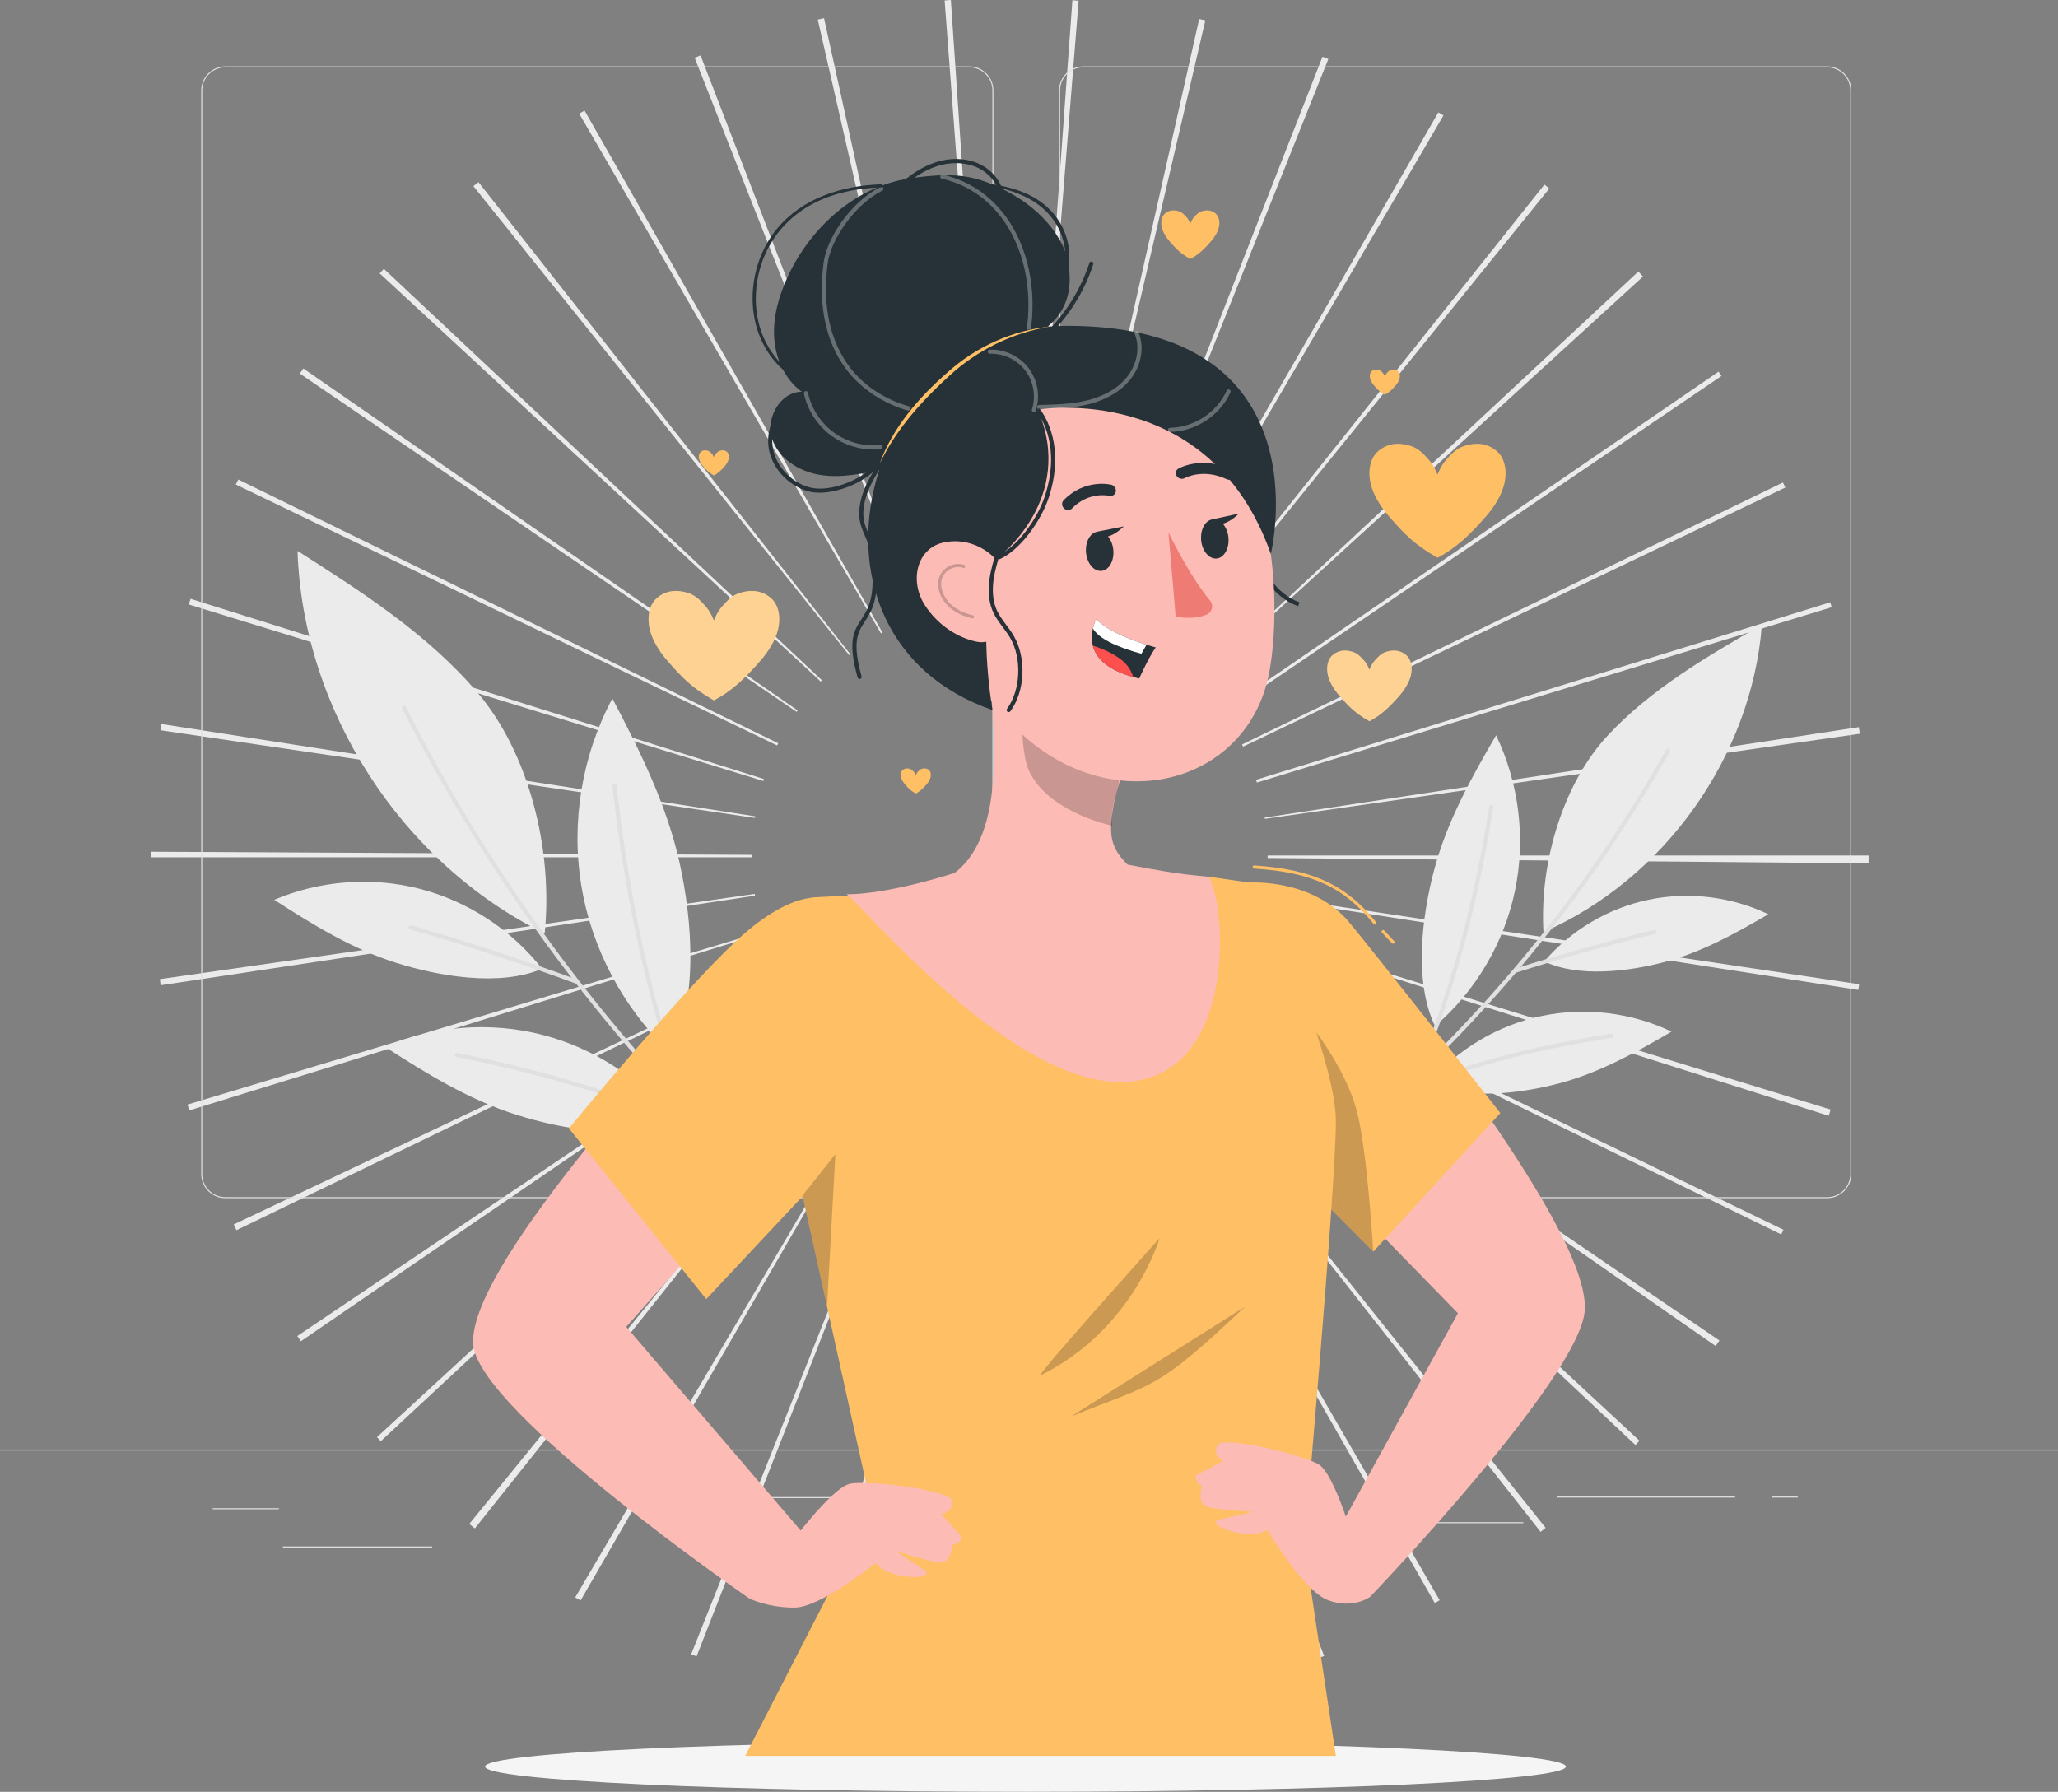 <svg xmlns="http://www.w3.org/2000/svg" viewBox="0 0 500 435.354"><rect x="0" y="0" width="500" height="435.354" fill="#808080" stroke="none"/><g id="freepik--background-complete--inject-78"><path d="M259.339,416.323l-9.483-145.703,.321-.023,10.77,145.613c-.536,.04-1.071,.077-1.608,.112Zm-29.429-.101l-1.4-.108,11.644-145.545,.526,.04-10.77,145.613Zm60.678-4.366l-31.856-142.494,.691-.155,32.36,142.379-1.195,.269Zm-91.493-.23l-1.375-.317,33.179-142.191,.508,.117-32.312,142.391Zm121.194-8.722l-52.444-136.267,.382-.148,53.482,135.862c-.471,.186-.945,.371-1.42,.553Zm-151.054-.458l-1.31-.518,54.079-135.626,.493,.195-53.263,135.95Zm179.354-12.964l-72.442-126.773,.487-.279,73.14,126.372-1.186,.681Zm-207.539-.611c-.433-.25-.866-.503-1.298-.757l74.012-125.862,.375,.219-73.089,126.4Zm233.232-16.681l-90.209-114.81,.28-.222,91.16,114.058c-.409,.327-.819,.652-1.231,.975Zm-258.91-.832c-.454-.361-.906-.724-1.356-1.09l92.154-113.255,.151,.121-90.949,114.225Zm281.96-20.265l-106.413-99.977,.337-.361,107.057,99.287-.982,1.051Zm-304.824-.926l-.916-.992,107.471-98.839,.394,.427-106.949,99.403Zm324.315-23.137l-119.879-83.357,.178-.258,120.62,82.279c-.304,.447-.61,.891-.919,1.336Zm-343.736-1.151c-.288-.421-.576-.845-.86-1.268l121.121-81.54,.222,.327-120.483,82.481Zm359.67-25.959l-131.193-64.091,.298-.612,131.444,63.574-.549,1.129Zm-375.31-1.025c-.224-.463-.446-.927-.667-1.392l131.951-62.515,.165,.344-131.449,63.562Zm386.855-27.791l-139.187-44.111,.105-.341,139.554,42.94c-.156,.504-.313,1.009-.473,1.512Zm-398.313-1.316c-.146-.472-.29-.944-.433-1.416l139.817-42.075,.132,.431-139.516,43.061Zm405.495-29.275l-144.283-22.396,.081-.534,144.412,21.554-.21,1.377Zm-412.439-1.129c-.075-.494-.147-.989-.218-1.483l144.534-20.709,.063,.428-144.38,21.765Zm414.937-29.62l-146.005-1.296v-.603h146.012v.285c0,.538-.002,1.077-.007,1.614Zm-271.258-1.472H36.714l.003-1.345,146.009,.758-.002,.588Zm124.593-9.339l-.046-.308,144.347-21.975c.082,.534,.161,1.068,.238,1.604l-144.539,20.679Zm-123.901-.217l-144.447-21.312c.075-.505,.151-1.01,.23-1.514l144.278,22.429-.06,.396Zm121.952-8.603l-.204-.666,139.497-43.122,.363,1.182-139.656,42.606Zm-119.92-.38L45.877,146.874l.429-1.379,139.291,43.783-.148,.475Zm116.568-8.347l-.251-.524,131.408-63.648,.584,1.212-131.74,62.959Zm-113.197-.281L57.293,117.726l.59-1.217,131.193,64.091-.256,.526Zm108.608-7.791l-.373-.55,120.481-82.481,.712,1.045-120.82,81.985Zm-103.893-.382L72.846,90.774c.282-.415,.566-.828,.852-1.241l120.08,83.066-.243,.354Zm97.853-7.264l-.184-.198,106.843-99.518c.377,.405,.753,.812,1.126,1.22l-107.784,98.496Zm-91.987-.092L92.243,66.418c.34-.367,.681-.733,1.024-1.098l106.426,99.963-.293,.314Zm85.193-6.261l-.322-.258,90.949-114.225c.396,.315,.793,.633,1.187,.952l-91.814,113.531Zm-78.289-.158L115.014,45.227c.409-.328,.819-.653,1.23-.977l90.342,114.706-.281,.223Zm70.638-5.129l-.421-.245L349.45,27.31l1.252,.727-73.758,126.012Zm-62.917-.155L140.724,27.617c.433-.251,.866-.5,1.3-.748l72.372,126.813-.37,.213Zm54.466-3.977l-.382-.151L321.3,13.788c.475,.186,.949,.373,1.42,.562l-54.227,135.568Zm-46.056-.091L168.768,14.037c.479-.19,.959-.377,1.44-.562l52.588,136.211-.359,.14Zm37.229-2.677l-.384-.088L291.344,4.615c.501,.113,1.001,.227,1.5,.344l-33.177,142.191Zm-28.423-.048L198.679,4.769c.507-.116,1.015-.231,1.525-.343l31.401,142.594-.361,.081Zm19.154-1.382l-.411-.031L260.543,.06c.506,.037,1.011,.075,1.515,.116l-11.66,145.544Zm-9.898-.015L229.499,.108c.504-.038,1.009-.074,1.515-.108l9.898,145.675-.413,.029Z" style="fill:#ebebeb;"></path><g><path d="M72.282,133.85c1.292,38.721,25.28,75.852,60.047,92.948,2.13-20.924-4.12-44.134-16.204-58.385-12.083-14.251-28.091-24.516-43.844-34.562Z" style="fill:#ebebeb;"></path><path d="M141.233,215.144c2.528,15.424,10.266,29.946,21.658,40.647,6.847-12.681,5.327-32.122,2.209-46.191-3.118-14.069-9.614-27.134-16.319-39.89-7.38,13.778-10.077,30.011-7.548,45.435Z" style="fill:#ebebeb;"></path><path d="M184.905,287.97c-.123,0-.245-.045-.341-.135-35.627-33.262-64.85-72.179-86.858-115.669-.125-.246-.026-.547,.221-.672,.246-.126,.546-.026,.672,.221,21.954,43.385,51.107,82.208,86.648,115.39,.202,.188,.212,.505,.024,.706-.098,.105-.231,.159-.365,.159Z" style="fill:#e0e0e0;"></path><path d="M166.779,269.233c-.205,0-.397-.127-.471-.331-8.653-24.152-14.382-49.675-17.514-78.027-.03-.274,.167-.521,.442-.552,.275-.027,.521,.168,.552,.442,3.123,28.273,8.834,53.721,17.461,77.798,.093,.261-.042,.547-.302,.64-.056,.02-.112,.029-.168,.029Z" style="fill:#e0e0e0;"></path><path d="M131.775,251.427c12.621,3.248,24.106,10.756,32.145,21.014-11.041,4.742-27.074,2.033-38.526-1.604-11.453-3.637-21.819-10.005-31.914-16.524,11.992-5.103,25.674-6.134,38.295-2.886Z" style="fill:#ebebeb;"></path><path d="M102.01,215.961c11.662,3.001,22.273,9.938,29.701,19.416-10.201,4.381-25.015,1.878-35.597-1.482-10.582-3.36-20.16-9.244-29.487-15.267,11.08-4.715,23.722-5.668,35.384-2.667Z" style="fill:#ebebeb;"></path><path d="M173,276.493c-.07,0-.142-.015-.209-.046-18.927-8.76-38.022-14.82-61.915-19.648-.271-.055-.446-.318-.391-.589s.315-.446,.589-.392c23.972,4.845,43.135,10.927,62.136,19.721,.25,.116,.36,.413,.244,.664-.084,.183-.265,.29-.454,.29Z" style="fill:#e0e0e0;"></path><path d="M140.042,238.998c-.057,0-.116-.01-.172-.03-13.187-4.847-26.729-9.28-40.248-13.179-.265-.076-.418-.354-.342-.619,.077-.264,.352-.418,.619-.342,13.542,3.904,27.106,8.346,40.315,13.2,.259,.096,.392,.383,.297,.643-.074,.202-.266,.327-.469,.327Z" style="fill:#e0e0e0;"></path></g><g><path d="M428.063,151.812c-2.493,31.974-23.697,61.798-53.077,74.656-.991-17.382,5.031-36.346,15.548-47.687,10.516-11.341,24.132-19.241,37.529-26.969Z" style="fill:#ebebeb;"></path><path d="M368.052,216.503c-2.658,12.662-9.592,24.387-19.406,32.817-5.195-10.738-3.224-26.76-.128-38.28,3.096-11.52,8.949-22.086,14.963-32.387,5.596,11.665,7.229,25.189,4.571,37.851Z" style="fill:#ebebeb;"></path><path d="M329.275,275.207c-.141,0-.281-.06-.38-.176-.18-.21-.154-.525,.056-.704,30.604-26.127,56.134-57.151,75.881-92.212,.136-.242,.442-.325,.681-.19,.241,.135,.326,.44,.19,.681-19.805,35.163-45.409,66.278-76.104,92.481-.094,.081-.209,.12-.324,.12Z" style="fill:#e0e0e0;"></path><path d="M344.954,260.38c-.063,0-.127-.012-.189-.037-.256-.104-.378-.396-.273-.652,8.017-19.588,13.675-40.416,17.297-63.676,.042-.273,.302-.458,.571-.417,.272,.042,.459,.298,.417,.571-3.635,23.338-9.312,44.239-17.359,63.9-.079,.193-.266,.311-.463,.311Z" style="fill:#e0e0e0;"></path><path d="M374.538,246.856c-10.557,2.222-20.331,8.008-27.356,16.195,8.956,4.328,22.314,2.677,31.919,.091,9.605-2.586,18.412-7.471,27-12.49-9.729-4.661-21.006-6.017-31.563-3.796Z" style="fill:#ebebeb;"></path><path d="M400.458,218.622c-9.754,2.053-18.785,7.399-25.276,14.964,8.275,3.999,20.618,2.473,29.492,.084,8.874-2.39,17.012-6.903,24.947-11.54-8.989-4.307-19.409-5.56-29.163-3.507Z" style="fill:#ebebeb;"></path><path d="M339.542,266.154c-.196,0-.384-.117-.463-.311-.104-.255,.018-.548,.273-.652,16.044-6.576,32.122-10.902,52.13-14.027,.272-.038,.528,.143,.571,.417,.043,.272-.145,.528-.417,.571-19.928,3.112-35.937,7.42-51.905,13.965-.062,.025-.126,.037-.189,.037Z" style="fill:#e0e0e0;"></path><path d="M368.177,236.359c-.212,0-.409-.136-.477-.349-.084-.263,.062-.544,.325-.628,11.115-3.531,22.497-6.705,33.831-9.435,.271-.063,.538,.102,.604,.369,.064,.269-.101,.539-.369,.604-11.311,2.723-22.67,5.891-33.763,9.415-.051,.016-.102,.023-.151,.023Z" style="fill:#e0e0e0;"></path></g><g><g><g><path d="M443.92,291.117h-180.746c-3.232,0-5.862-2.63-5.862-5.862V21.981c0-3.232,2.63-5.862,5.862-5.862h180.746c3.232,0,5.862,2.629,5.862,5.862V285.255c0,3.233-2.63,5.862-5.862,5.862ZM263.174,16.37c-3.095,0-5.612,2.518-5.612,5.612V285.255c0,3.095,2.518,5.612,5.612,5.612h180.746c3.095,0,5.612-2.517,5.612-5.612V21.981c0-3.094-2.518-5.612-5.612-5.612h-180.746Z" style="fill:#e0e0e0;"></path><path d="M235.493,291.117H54.746c-3.232,0-5.862-2.63-5.862-5.862V21.981c0-3.232,2.629-5.862,5.862-5.862H235.493c3.232,0,5.862,2.629,5.862,5.862V285.255c0,3.233-2.63,5.862-5.862,5.862ZM54.746,16.37c-3.094,0-5.612,2.518-5.612,5.612V285.255c0,3.095,2.518,5.612,5.612,5.612H235.493c3.095,0,5.612-2.517,5.612-5.612V21.981c0-3.094-2.518-5.612-5.612-5.612H54.746Z" style="fill:#e0e0e0;"></path></g><rect y="352.187" width="500" height=".25" style="fill:#e0e0e0;"></rect></g><rect x="51.672" y="366.451" width="16.06" height=".25" style="fill:#e0e0e0;"></rect><rect x="170.352" y="363.741" width="53.53" height=".25" style="fill:#e0e0e0;"></rect><rect x="68.732" y="375.741" width="36.25" height=".25" style="fill:#e0e0e0;"></rect><rect x="378.352" y="363.611" width="43.19" height=".25" style="fill:#e0e0e0;"></rect><rect x="430.452" y="363.611" width="6.33" height=".25" style="fill:#e0e0e0;"></rect><rect x="316.212" y="369.841" width="53.89" height=".25" style="fill:#e0e0e0;"></rect></g></g><g id="freepik--Shadow--inject-78"><path d="M380.437,429.222c0,3.387-58.781,6.132-131.29,6.132s-131.29-2.745-131.29-6.132,58.781-6.132,131.29-6.132,131.29,2.745,131.29,6.132Z" style="fill:#f5f5f5;"></path></g><g id="freepik--Hearts--inject-78"><path d="M334.972,109.493c2.419-1.949,5.066-1.963,7.651-1.186,2.016,.606,3.241,1.965,4.708,3.632,.68,.772,1.372,2.023,1.914,3.374,.542-1.351,1.234-2.601,1.914-3.374,1.467-1.666,2.692-3.025,4.708-3.632,2.585-.777,5.232-.763,7.651,1.186,2.271,1.831,2.643,5.207,1.97,8.047-.673,2.84-2.543,5.725-4.372,7.827-3.836,4.408-7.238,7.743-11.87,10.149-5.742-3.288-8.034-5.742-11.87-10.149-1.829-2.102-3.699-4.987-4.372-7.827-.673-2.84-.301-6.216,1.97-8.047Z" style="fill:#FEBF65;"></path><path d="M283.098,51.833c1.032-.832,2.161-.838,3.264-.506,.86,.259,1.383,.839,2.009,1.55,.29,.33,.585,.863,.817,1.44,.231-.577,.527-1.11,.817-1.44,.626-.711,1.148-1.291,2.009-1.55,1.103-.332,2.232-.326,3.264,.506,.969,.781,1.127,2.222,.84,3.433-.287,1.212-1.085,2.443-1.865,3.339-1.637,1.881-3.088,3.304-5.064,4.33-2.45-1.403-3.428-2.45-5.065-4.33-.781-.897-1.578-2.128-1.866-3.339-.287-1.212-.129-2.652,.84-3.433Z" style="fill:#FEBF65;"></path><path d="M219.339,187.06c.535-.431,1.121-.434,1.692-.262,.446,.134,.717,.435,1.041,.803,.15,.171,.304,.447,.423,.746,.12-.299,.273-.575,.423-.746,.324-.369,.595-.669,1.041-.803,.572-.172,1.157-.169,1.692,.262,.502,.405,.584,1.152,.436,1.78-.149,.628-.562,1.266-.967,1.731-.849,.975-1.601,1.713-2.626,2.245-1.27-.727-1.777-1.27-2.626-2.245-.405-.465-.818-1.103-.967-1.731-.149-.628-.067-1.375,.436-1.78Z" style="fill:#FEBF65;"></path><path d="M170.286,109.777c.535-.431,1.12-.434,1.692-.262,.446,.134,.717,.435,1.041,.803,.15,.171,.304,.447,.423,.746,.12-.299,.273-.575,.423-.746,.325-.369,.595-.669,1.041-.803,.572-.172,1.157-.169,1.692,.262,.502,.405,.584,1.152,.436,1.78-.149,.628-.563,1.266-.967,1.731-.849,.975-1.601,1.713-2.626,2.245-1.27-.727-1.777-1.27-2.626-2.245-.405-.465-.818-1.103-.967-1.731s-.067-1.375,.436-1.78Z" style="fill:#FEBF65;"></path><path d="M333.3,90.156c.535-.431,1.121-.434,1.692-.262,.446,.134,.717,.435,1.041,.803,.15,.171,.304,.448,.423,.746,.12-.299,.273-.575,.423-.746,.325-.369,.595-.669,1.041-.803,.572-.172,1.157-.169,1.692,.262,.502,.405,.584,1.152,.436,1.78-.149,.628-.563,1.266-.967,1.731-.849,.975-1.601,1.713-2.626,2.245-1.27-.727-1.777-1.27-2.626-2.245-.405-.465-.818-1.103-.967-1.731-.149-.628-.067-1.375,.436-1.78Z" style="fill:#FEBF65;"></path><g><path d="M323.845,159.101c1.501-1.209,3.143-1.218,4.747-.736,1.251,.376,2.011,1.219,2.921,2.253,.422,.479,.852,1.255,1.188,2.093,.336-.838,.766-1.614,1.188-2.093,.91-1.034,1.67-1.877,2.921-2.253,1.604-.482,3.246-.474,4.747,.736,1.409,1.136,1.64,3.231,1.222,4.993-.418,1.762-1.578,3.552-2.713,4.856-2.38,2.735-4.491,4.805-7.365,6.297-3.563-2.04-4.985-3.562-7.365-6.297-1.135-1.304-2.295-3.094-2.713-4.856-.418-1.762-.187-3.857,1.222-4.993Z" style="fill:#FEBF65;"></path><g style="opacity:.3;"><path d="M323.845,159.101c1.501-1.209,3.143-1.218,4.747-.736,1.251,.376,2.011,1.219,2.921,2.253,.422,.479,.852,1.255,1.188,2.093,.336-.838,.766-1.614,1.188-2.093,.91-1.034,1.67-1.877,2.921-2.253,1.604-.482,3.246-.474,4.747,.736,1.409,1.136,1.64,3.231,1.222,4.993-.418,1.762-1.578,3.552-2.713,4.856-2.38,2.735-4.491,4.805-7.365,6.297-3.563-2.04-4.985-3.562-7.365-6.297-1.135-1.304-2.295-3.094-2.713-4.856-.418-1.762-.187-3.857,1.222-4.993Z" style="fill:#fff;"></path></g></g><g><path d="M159.741,145.183c2.322-1.871,4.863-1.885,7.345-1.138,1.936,.582,3.111,1.887,4.52,3.486,.653,.742,1.318,1.942,1.838,3.239,.52-1.297,1.185-2.497,1.838-3.239,1.409-1.6,2.584-2.904,4.52-3.486,2.482-.746,5.023-.733,7.345,1.138,2.181,1.757,2.537,4.999,1.891,7.725-.646,2.726-2.441,5.496-4.197,7.514-3.683,4.231-6.948,7.434-11.396,9.743-5.513-3.157-7.713-5.512-11.396-9.743-1.756-2.018-3.551-4.788-4.198-7.514-.646-2.726-.289-5.968,1.891-7.725Z" style="fill:#FEBF65;"></path><g style="opacity:.3;"><path d="M159.741,145.183c2.322-1.871,4.863-1.885,7.345-1.138,1.936,.582,3.111,1.887,4.52,3.486,.653,.742,1.318,1.942,1.838,3.239,.52-1.297,1.185-2.497,1.838-3.239,1.409-1.6,2.584-2.904,4.52-3.486,2.482-.746,5.023-.733,7.345,1.138,2.181,1.757,2.537,4.999,1.891,7.725-.646,2.726-2.441,5.496-4.197,7.514-3.683,4.231-6.948,7.434-11.396,9.743-5.513-3.157-7.713-5.512-11.396-9.743-1.756-2.018-3.551-4.788-4.198-7.514-.646-2.726-.289-5.968,1.891-7.725Z" style="fill:#fff;"></path></g></g></g><g id="freepik--Character--inject-78"><g><g><path d="M254.208,81.985c-.131,0-.262-.051-.359-.153-.192-.199-.187-.515,.012-.707,4.932-4.758,8.669-10.716,10.808-17.229,.085-.263,.368-.407,.631-.319,.262,.086,.405,.369,.318,.631-2.188,6.667-6.014,12.766-11.062,17.637-.098,.094-.223,.14-.348,.14Z" style="fill:#263238;"></path><path d="M233.658,44.156c4.845,.222,9.758,.586,14.347,2.332,10.383,3.822,14.606,14.255,9.865,24.236-2.111,4.435-5.647,8.042-9.679,10.752,3.724-3.006,7.069-6.656,8.979-11.071,4.246-9.687,.333-19.265-9.451-23.207-4.437-1.875-9.309-2.409-14.061-3.042h0Z" style="fill:#263238;"></path><path d="M259.317,62.816c-.662-3.036-4.379-11.386-15.934-16.967-6.722-3.246-11.584-4.087-22.37-2.505-13.075,1.918-24.067,11.872-29.623,23.862-2.145,4.629-3.606,9.692-3.297,14.785,.309,5.092,2.574,10.217,6.714,13.197-5.173-.02-8.759,6.25-7.276,11.206,1.482,4.956,6.547,8.16,11.653,8.989,5.107,.829,10.307-.265,15.365-1.354l38.543-33.597c2.532-1.801,8.682-6.35,6.225-17.617Z" style="fill:#263238;"></path><path d="M227.901,100.799c-9.081,0-17.568-4.905-22.074-10.758-5.156-6.699-7.083-15.513-5.729-26.196,.746-5.875,6.476-14.688,13.817-18.441,.247-.124,.548-.027,.673,.218,.125,.246,.028,.547-.218,.673-6.956,3.556-12.582,12.17-13.28,17.677-1.321,10.412,.54,18.978,5.528,25.46,6.078,7.895,17.72,12.042,27.078,9.646,.266-.067,.541,.093,.608,.36,.068,.268-.093,.54-.36,.608-2.019,.517-4.046,.754-6.043,.754Z" style="fill:#fff; opacity:.3;"></path><path d="M248.909,85.667c-.043,0-.086-.005-.129-.017-.267-.071-.425-.345-.354-.612,2.777-10.395,1.487-21.494-3.452-29.69-3.767-6.252-9.357-10.382-16.166-11.941-.269-.062-.437-.33-.375-.599,.062-.269,.331-.438,.599-.375,7.079,1.621,12.888,5.909,16.799,12.399,5.076,8.424,6.407,19.812,3.561,30.464-.06,.224-.262,.371-.482,.371Z" style="fill:#fff; opacity:.3;"></path><path d="M212.276,109.221c-3.627,0-7.269-1.159-10.205-3.283-3.396-2.457-5.86-6.212-6.761-10.304-.06-.27,.111-.536,.381-.596,.268-.061,.536,.111,.596,.381,.849,3.855,3.171,7.394,6.371,9.708,3.198,2.314,7.286,3.413,11.215,3.013,.29-.02,.52,.173,.548,.447,.028,.275-.172,.52-.447,.548-.564,.057-1.131,.085-1.698,.085Z" style="fill:#fff; opacity:.3;"></path><path d="M214.107,44.78c-9.451,.29-19.153,3.313-25.349,10.82-6.247,7.568-7.844,19.171-3.337,27.965,2.752,5.37,7.724,9.569,13.632,10.966,.469,.111,.67-.612,.199-.723-5.25-1.241-9.714-4.747-12.476-9.349-3.109-5.182-3.796-11.488-2.585-17.35,1.57-7.604,6.246-13.78,13.067-17.47,5.165-2.794,11.022-3.93,16.848-4.109,.481-.015,.484-.765,0-.75h0Z" style="fill:#263238;"></path><path d="M199.134,119.71c-1.024,0-2-.118-2.886-.375-5.043-1.462-8.972-5.945-9.552-10.903-.581-4.962,2.218-10.152,6.808-12.62,.243-.131,.547-.04,.677,.204,.131,.243,.04,.546-.204,.677-4.237,2.278-6.822,7.058-6.288,11.623,.535,4.569,4.169,8.706,8.837,10.059,4.816,1.395,12.444-1.631,15.552-5.069,.186-.204,.502-.221,.706-.035,.205,.185,.221,.501,.035,.706-2.73,3.019-8.768,5.733-13.686,5.733Z" style="fill:#263238;"></path><path d="M244.055,49.421l-.998-.057c.177-3.135-1.699-6.415-4.669-8.162-2.705-1.591-6.252-1.998-9.731-1.115-2.96,.751-5.933,2.406-8.837,4.919l-.654-.756c3.022-2.616,6.133-4.343,9.245-5.133,3.734-.947,7.555-.501,10.484,1.222,3.284,1.932,5.358,5.581,5.16,9.081Z" style="fill:#263238;"></path></g><path d="M317.775,217.713c1.149,.921,7.759,2.487,17.63,17.152,8.844,13.14,50.99,65.297,49.613,83.604-1.231,16.361-52.14,69.512-52.14,69.512l-10.287-11.539,31.618-57.365-29.65-30.414-6.785-70.95Z" style="fill:#fdbbb5;"></path><path d="M195.542,225.427c-1.437,.921-9.703,2.487-22.045,17.152-11.059,13.14-60.226,65.928-58.504,84.235,1.539,16.361,67.08,61.583,67.08,61.583l13.469-15.344-43.396-50.68,41.575-46.852,1.821-50.094Z" style="fill:#fdbbb5;"></path><g><path d="M303.545,214.432s15.302-1.051,24.236,9.634c6.026,7.208,36.733,46.373,36.733,46.373l-30.885,33.69-14.276-14.379-15.807-75.318Z" style="fill:#FEBF65;"></path><path d="M323.136,293.561s.666-11.785-.08-21.704c-.746-9.919-3.232-20.977-3.232-20.977,0,0,7.29,9.425,9.841,19.13,2.551,9.704,3.964,34.119,3.964,34.119l-10.493-10.568Z" style="opacity:.2;"></path><path d="M324.559,272.406c0-16.128-19.024-57.689-19.024-57.689l-11.856-1.695-96.212,5.011,.869,2.031c6.787,28.539-9.712,59.396-9.712,59.396l6.345,11.026,16.868,76.289-30.785,59.854h143.508l-7.706-51.3s7.706-86.796,7.706-102.923Z" style="fill:#FEBF65;"></path><path d="M201.169,218.432s-7.637-3.478-22.24,10.115c-13.733,12.784-40.709,45.613-40.709,45.613l33.371,41.484,29.048-31.005,.529-66.207Z" style="fill:#FEBF65;"></path><polygon points="194.968 290.486 202.962 280.431 200.927 317.436 194.968 290.486" style="opacity:.2;"></polygon><path d="M252.806,334.159c-1.846,.911,28.916-33.326,28.916-33.326,0,0-6.415,22.217-28.916,33.326Z" style="opacity:.2;"></path><g style="opacity:.2;"><path d="M302.452,317.505c-21.769,20.574-21.769,18.372-42.158,26.604l42.158-26.604Z"></path></g></g><g><path d="M315.385,147.292c-5.965-2.159-10.242-8.329-10.172-14.671l1,.011c-.066,5.932,3.935,11.702,9.512,13.72l-.34,.94Z" style="fill:#263238;"></path><path d="M273.949,210.074c-3.674-3.63-4.467-6.501-3.803-11.816,.46-4.086,1.755-8.337,3.303-12.478l-5.483-5.896-28.496-26.464c1.449,18.402,6.423,48.086-7.566,58.688,0,0-15.805,5.179-26.216,5.179,4.818,3.631,42.067,48.809,69.587,45.436,25.034-3.069,22.73-42.599,18.403-49.701-8.669-.746-12.936-1.705-19.729-2.948Z" style="fill:#fdbbb5;"></path><path d="M270.217,200.634c-7.822-1.795-19.106-6.974-21.037-15.894-.794-3.67-.899-7.313-.696-9.74l23.37,14.496c-.262,3.486-2.181,6.144-1.637,11.138Z" style="opacity:.2;"></path><path d="M227.964,124.247c3.87,27.975,4.916,39.866,20.093,53.928,22.829,21.152,56.035,12.15,60.525-15.964,4.042-25.304-2.966-66.802-31.092-77.336-27.71-10.378-53.397,11.396-49.527,39.372Z" style="fill:#fdbbb5;"></path><path d="M259.435,123.944c.36,.02,.717-.105,.98-.376,4.102-4.248,9.051-3.114,9.108-3.101,.733,.17,1.441-.279,1.565-1.025,.122-.745-.38-1.492-1.123-1.673-.259-.061-6.471-1.49-11.56,3.784-.507,.525-.468,1.403,.086,1.961,.268,.267,.607,.413,.944,.431Z" style="fill:#263238;"></path><path d="M299.126,116.5c.324-.11,.599-.336,.752-.655,.315-.659-.008-1.465-.718-1.799-7.127-3.352-12.625-.331-12.857-.197-.653,.369-.839,1.186-.414,1.826,.423,.639,1.294,.858,1.947,.493,.214-.121,4.515-2.403,10.182,.263,.367,.172,.766,.186,1.108,.069Z" style="fill:#263238;"></path><path d="M283.876,129.329s4.881,10.313,10.142,16.64c.919,1.106,.46,2.803-.865,3.361-3.41,1.437-7.523,.469-7.523,.469l-1.753-20.47Z" style="fill:#ee7c74;"></path><path d="M273.027,127.902l-6.507,1.284,.011,.018c-1.576,.284-2.749,2.173-2.706,4.541,.049,2.637,1.585,4.861,3.432,4.968,1.847,.108,3.304-1.942,3.256-4.578-.027-1.51-.545-2.883-1.328-3.803,1.888-.446,3.842-2.43,3.842-2.43Z" style="fill:#263238;"></path><path d="M300.997,124.791l-6.436,1.397c.023,.041-.023-.038,0,0-1.607,.246-2.81,2.153-2.766,4.551,.049,2.636,1.585,4.86,3.432,4.968,1.847,.108,3.304-1.942,3.255-4.578-.028-1.56-.58-2.971-1.407-3.89,1.912-.408,3.921-2.448,3.921-2.448Z" style="fill:#263238;"></path><path d="M241.14,172.522c-51.628-17.871-31.373-93.203,17.867-93.35,63.394-.188,49.748,55.422,49.748,55.422-14.814-42.104-56.632-35.08-56.632-35.08,9.427,21.743-9.699,36.001-9.699,36.001-5.5,13.495-1.285,37.007-1.285,37.007Z" style="fill:#263238;"></path><path d="M224.66,146.979c3.209,5.022,8.187,8.038,12.665,8.944,6.735,1.363,9.679-9.501,7.099-16.068-2.323-5.911-9.05-9.584-15.469-7.975-6.325,1.585-7.965,9.356-4.295,15.098Z" style="fill:#fdbbb5;"></path><path d="M234.253,137.256c-2.958-1.023-6.239,1.297-6.338,4.399-.076,2.375,1.239,4.65,3.032,6.129,1.517,1.251,3.35,2.011,5.252,2.456,.47,.11,.67-.613,.199-.723-2.7-.631-5.361-1.974-6.803-4.443-.846-1.449-1.352-3.461-.524-5.03,.943-1.786,3.058-2.729,4.983-2.064,.457,.158,.653-.566,.199-.723h0Z" style="opacity:.2;"></path><g><path d="M280.794,157.296c-1.794,2.559-4.019,7.563-4.019,7.563-.489-.12-.979-.24-1.461-.385-6.6-1.792-9.07-4.805-9.806-7.6-.397-1.531-.256-3.01,.012-4.175,.296-1.351,.814-2.246,.814-2.246,2.931,3.04,8.955,5.185,12.221,6.197,1.363,.438,2.24,.646,2.24,.646Z" style="fill:#263238;"></path><path d="M278.554,156.65l-1.243,2.199c-6.212-1.703-10.358-3.736-11.792-6.149,.296-1.351,.814-2.246,.814-2.246,2.931,3.04,8.955,5.185,12.221,6.197Z" style="fill:#fff;"></path><path d="M275.313,164.474c-6.6-1.792-9.07-4.805-9.806-7.6,2.226,.697,4.831,1.786,6.934,3.443,1.613,1.26,2.436,2.754,2.872,4.157Z" style="fill:#fb504e;"></path></g><path d="M252.462,99.39c-.271,0-.494-.217-.5-.489-.006-.276,.213-.504,.489-.511,3.842-.084,7.814-.171,11.591-1.09,2.921-.71,6.979-2.268,9.727-5.65,2.5-3.081,3.264-7.309,1.9-10.521-.108-.254,.011-.547,.265-.656,.252-.107,.547,.011,.655,.265,1.528,3.598,.726,8.128-2.044,11.541-2.922,3.599-7.196,5.245-10.267,5.992-3.883,.944-7.91,1.033-11.806,1.118h-.011Z" style="fill:#fff; opacity:.3;"></path><path d="M284.254,104.941c-.273,0-.496-.219-.5-.493-.004-.276,.217-.503,.493-.507,5.834-.083,11.372-3.71,13.781-9.026,.113-.252,.412-.362,.661-.249,.252,.114,.363,.41,.249,.662-2.564,5.661-8.463,9.524-14.678,9.613h-.007Z" style="fill:#fff; opacity:.3;"></path><path d="M255.221,79.337c-9.132,1.491-17.653,5.642-24.469,11.866-6.808,6.189-13.045,13.109-17.04,21.489,3.139-8.79,9.486-16.103,16.436-22.169,6.914-6.239,15.809-10.273,25.072-11.186h0Z" style="fill:#FEBF65;"></path><path d="M251.189,100.114c-.051,0-.103-.008-.153-.024-.263-.084-.407-.366-.323-.629,1.017-3.16,.405-6.767-1.599-9.414-2.003-2.646-5.313-4.206-8.625-4.097-.275,.028-.507-.205-.518-.481-.01-.276,.206-.508,.481-.518,3.635-.14,7.262,1.59,9.458,4.493,2.196,2.902,2.869,6.858,1.753,10.324-.067,.212-.265,.347-.476,.347Z" style="fill:#fff; opacity:.3;"></path><path d="M242.616,135.978l-.384-.924c4.92-2.042,9.858-9.097,11.611-14.462,3.859-11.805-.644-18.882-2.115-20.77l.789-.615c1.549,1.987,6.289,9.422,2.277,21.696-1.822,5.575-6.997,12.924-12.179,15.075Z" style="fill:#263238;"></path><path d="M245.064,173.022c-.103,0-.206-.032-.295-.097-.223-.163-.271-.476-.107-.699,3.321-4.524,3.664-12.257,.764-17.239-.523-.899-1.152-1.74-1.761-2.555-1.002-1.341-2.039-2.728-2.682-4.452-.749-2.008-.953-4.496-.589-7.197,.321-2.387,1.019-4.651,1.693-6.84,.081-.264,.358-.413,.625-.331,.264,.082,.412,.361,.331,.625-.663,2.15-1.349,4.374-1.658,6.679-.341,2.538-.156,4.86,.535,6.714,.594,1.59,1.542,2.86,2.546,4.203,.625,.837,1.272,1.702,1.824,2.65,3.134,5.384,2.772,13.437-.823,18.334-.098,.133-.25,.204-.403,.204Z" style="fill:#263238;"></path><path d="M208.838,164.974c-.219,0-.419-.145-.481-.366-2.483-8.892-.905-11.327,.923-14.146,1.781-2.748,3.801-5.863,2.068-16.71-.196-1.23-.68-2.346-1.193-3.527-.58-1.338-1.181-2.723-1.347-4.311-.225-2.13,.2-4.591,1.226-7.116,.906-2.229,2.147-4.248,3.348-6.2,.144-.235,.452-.31,.688-.164,.235,.145,.309,.453,.164,.688-1.179,1.917-2.398,3.9-3.272,6.053-.965,2.374-1.365,4.668-1.158,6.635,.151,1.436,.695,2.69,1.271,4.018,.515,1.186,1.046,2.413,1.263,3.767,1.793,11.227-.337,14.513-2.216,17.412-1.696,2.616-3.16,4.875-.799,13.333,.074,.266-.081,.542-.347,.616-.045,.013-.09,.019-.135,.019Z" style="fill:#263238;"></path></g><g><path d="M334.029,224.656c-.11,0-.219-.048-.293-.141-7.136-8.939-15.006-12.593-29.038-13.482-.207-.013-.364-.191-.351-.398,.014-.206,.188-.384,.397-.35,14.091,.892,22.384,4.75,29.577,13.761,.129,.162,.103,.398-.059,.527-.069,.056-.152,.082-.234,.082Z" style="fill:#FEBF65;"></path><path d="M338.438,229.288c-.1,0-.2-.04-.273-.118l-2.406-2.566c-.142-.151-.134-.389,.017-.53,.151-.143,.389-.134,.53,.017l2.406,2.566c.142,.151,.134,.389-.017,.53-.072,.068-.165,.102-.257,.102Z" style="fill:#FEBF65;"></path></g><path d="M329.062,374.936s-4.782-16.669-8.575-19.063c-3.792-2.395-23.405-7.169-24.725-4.724-1.32,2.445,1.416,3.849,1.416,3.849l-6.578,3.429s-.577,1.547,1.441,2.692c0,0-1.233,3.848,.849,4.821,2.082,.973,11.514,1.36,11.514,1.36l-8.707,2.038s-1.715,1.318,3.843,2.805c5.558,1.487,8.398-.391,8.398-.391,0,0,8.645,14.781,14.726,17.051,6.081,2.269,10.214-.823,10.214-.823l-3.816-13.044Z" style="fill:#fdbbb5;"></path></g><path d="M191.809,375.369s10.308-13.944,14.699-14.862c4.39-.917,24.435,1.468,24.816,4.22,.382,2.752-2.672,3.111-2.672,3.111l4.963,5.513s0,1.652-2.291,2.018c0,0-.191,4.037-2.481,4.22-2.291,.184-11.263-2.752-11.263-2.752l7.445,4.954s1.145,1.835-4.582,1.284c-5.727-.55-7.731-3.302-7.731-3.302,0,0-13.267,10.825-19.758,10.825s-10.881-2.202-10.881-2.202l9.736-13.027Z" style="fill:#fdbbb5;"></path></g></svg>
